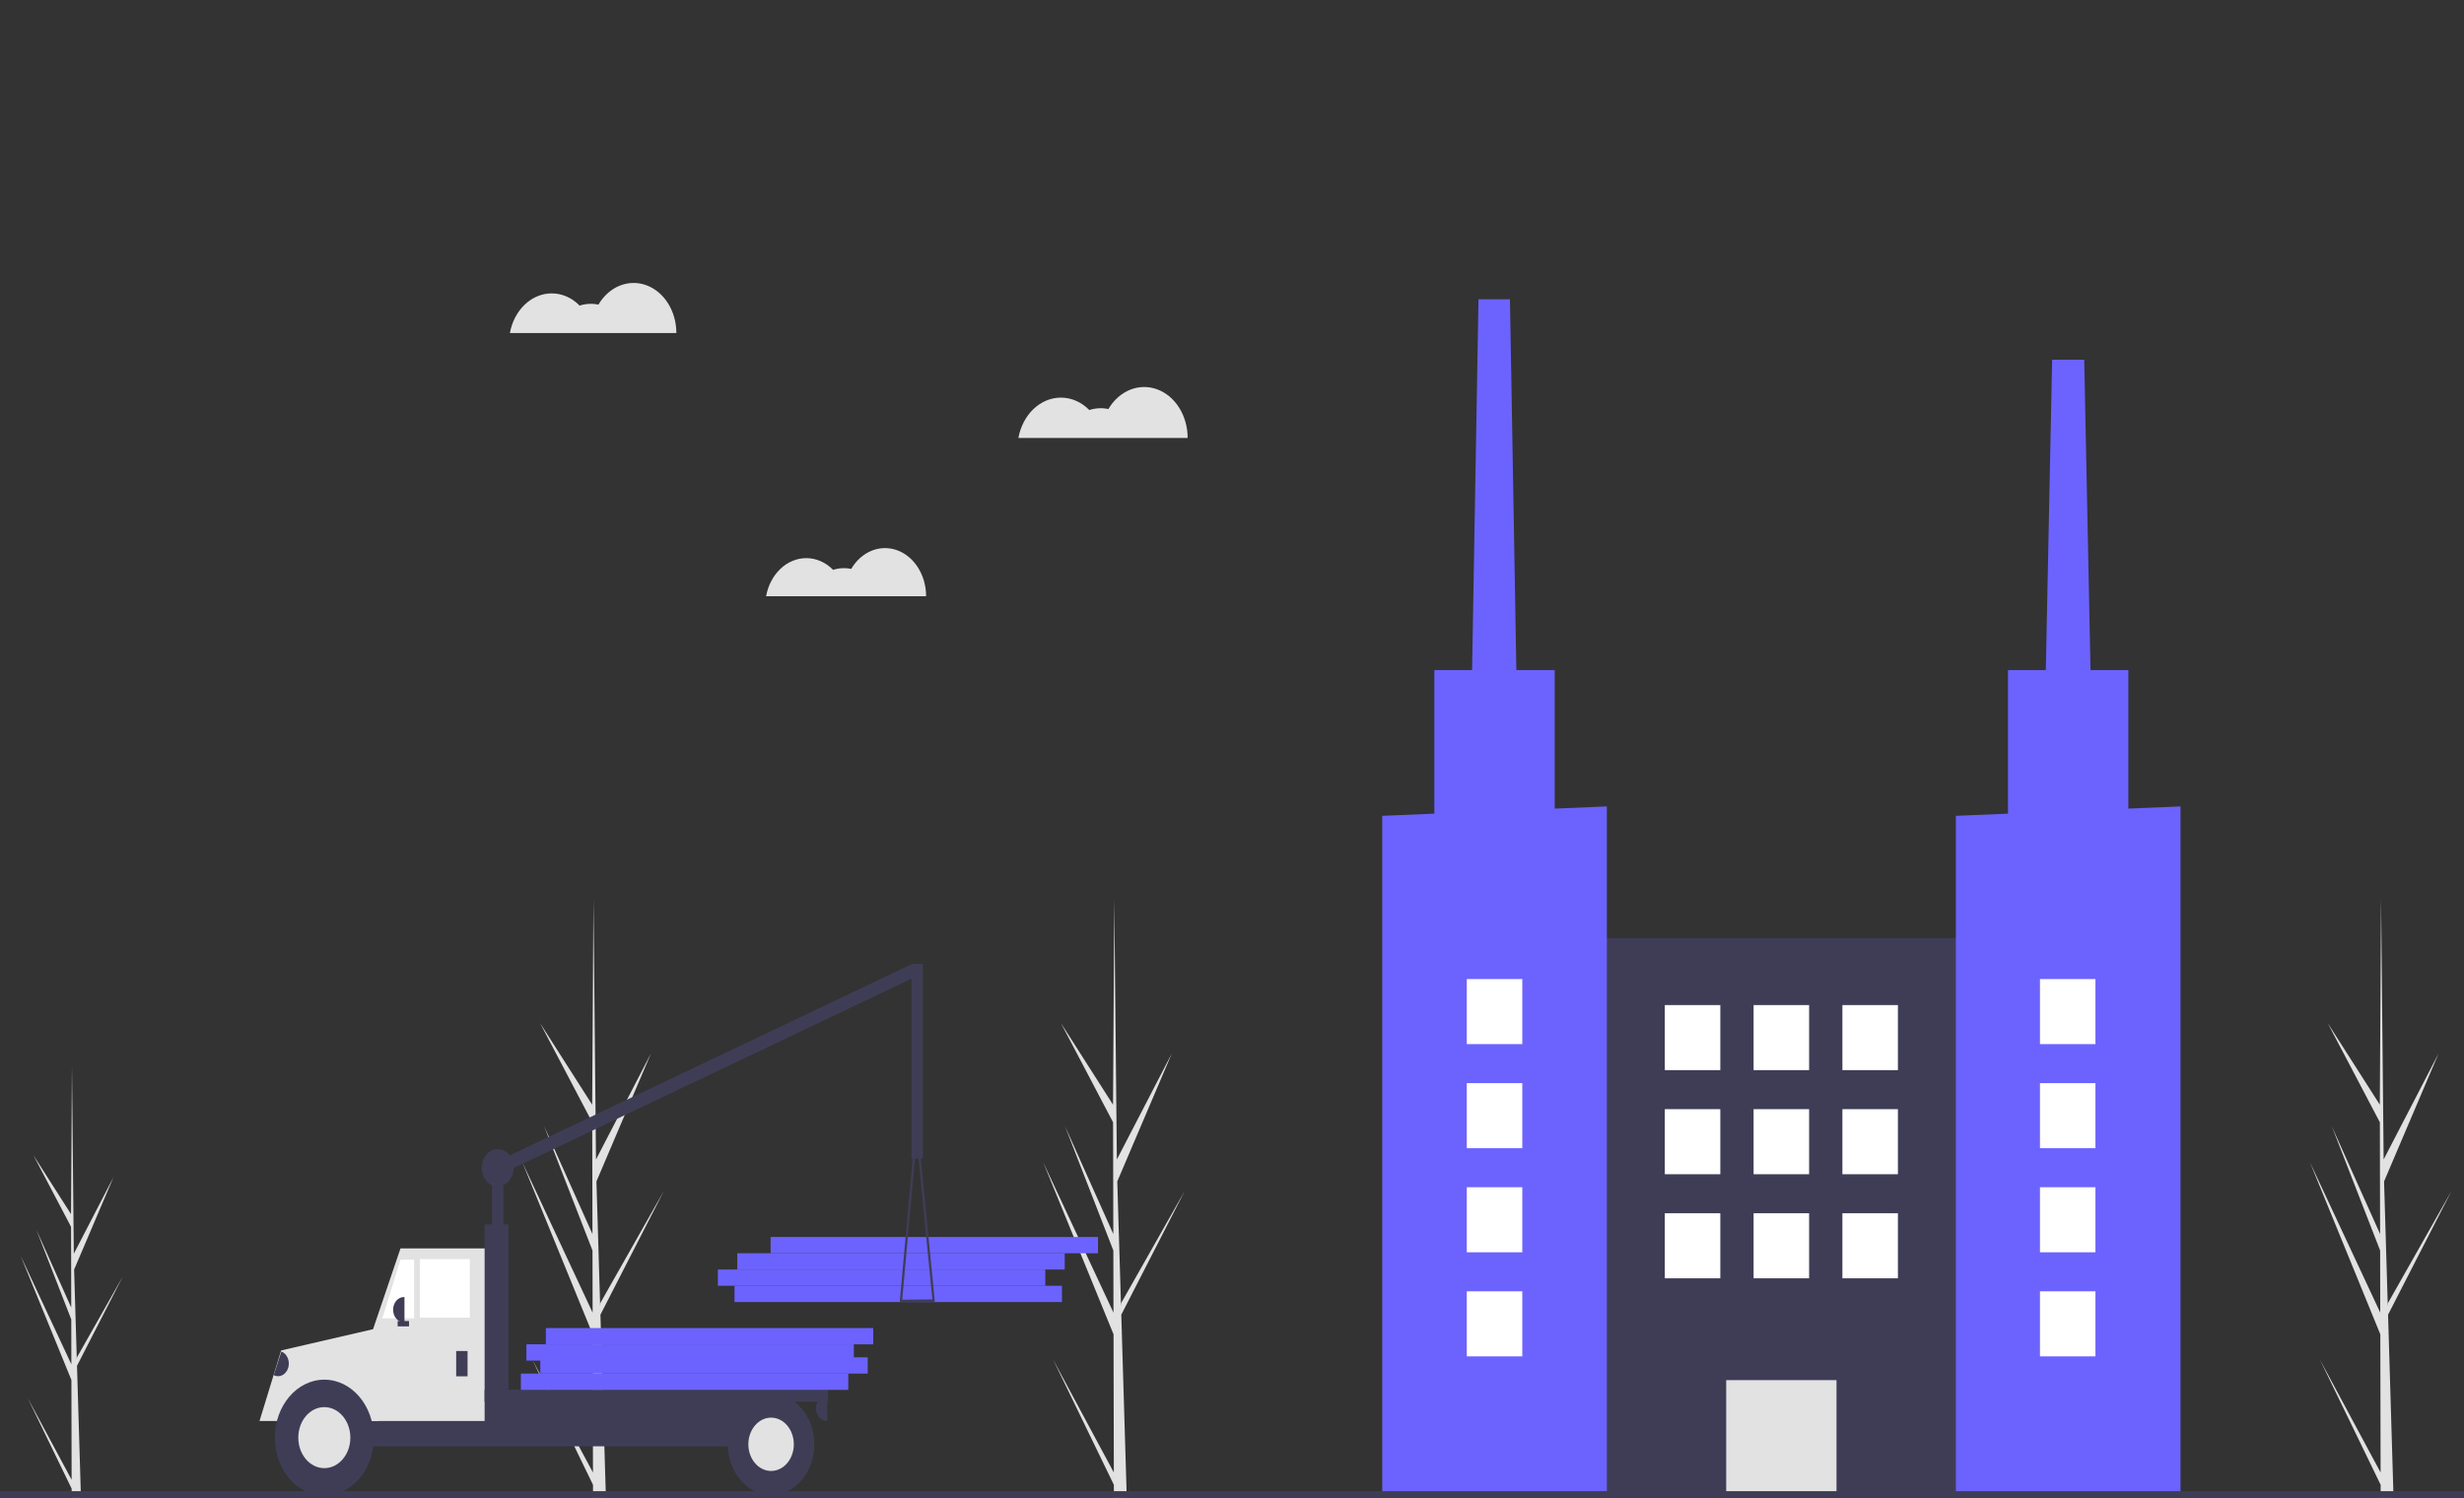 <svg viewBox="0 0 1454 884" fill="none"
    xmlns="http://www.w3.org/2000/svg">
    <rect x="0" y="0" width="1454" height="884" fill="#333333" stroke="none"/>
    <g id="construction" clip-path="url(#clip0)">
        <path id="Vector" d="M349.912 868.99L314.095 802.355L349.928 876.249L349.948 883.842C352.503 883.807 355.032 883.692 357.536 883.497L354.614 785.961L354.653 785.207L354.587 785.063L354.309 775.846L391.759 702.815L354.27 768.944L354.158 770.897L351.951 697.204L384.146 621.643L351.7 684.255L350.19 531.511L350.183 531.003L350.178 531.503L349.443 651.932L318.679 603.746L349.471 662.304L349.613 728.263L321.069 664.56L349.629 737.961L349.708 774.637L308.245 685.939L349.741 787.432L349.912 868.99Z" fill="#E2E2E2"/>
        <path id="Vector_2" d="M657.268 868.99L621.451 802.355L657.285 876.249L657.304 883.842C659.859 883.807 662.389 883.692 664.892 883.497L661.971 785.961L662.01 785.207L661.944 785.063L661.666 775.846L699.115 702.815L661.627 768.944L661.515 770.897L659.308 697.204L691.503 621.643L659.056 684.255L657.547 531.511L657.54 531.003L657.535 531.503L656.8 651.931L626.036 603.746L656.827 662.304L656.97 728.263L628.426 664.559L656.986 737.961L657.065 774.637L615.601 685.939L657.097 787.432L657.268 868.99Z" fill="#E2E2E2"/>
        <path id="Vector_3" d="M42.263 873.276L16.4 825.159L42.275 878.518L42.289 884C44.134 883.975 45.961 883.892 47.769 883.752L45.659 813.321L45.687 812.777L45.639 812.673L45.438 806.018L72.481 753.282L45.41 801.034L45.33 802.443L43.736 749.23L66.984 694.668L43.554 739.88L42.464 629.584L42.459 629.217L42.456 629.578L41.925 716.539L19.711 681.745L41.945 724.029L42.048 771.658L21.436 725.658L42.059 778.66L42.116 805.145L12.176 741.096L42.14 814.384L42.263 873.276Z" fill="#E2E2E2"/>
        <path id="Vector_4" d="M1404.79 868.99L1368.97 802.355L1404.81 876.249L1404.82 883.842C1407.38 883.807 1409.91 883.692 1412.41 883.497L1409.49 785.961L1409.53 785.207L1409.46 785.063L1409.19 775.846L1446.64 702.815L1409.15 768.944L1409.03 770.897L1406.83 697.204L1439.02 621.643L1406.58 684.255L1405.07 531.511L1405.06 531.003L1405.05 531.503L1404.32 651.932L1373.56 603.746L1404.35 662.304L1404.49 728.263L1375.95 664.56L1404.51 737.961L1404.58 774.637L1363.12 685.939L1404.62 787.432L1404.79 868.99Z" fill="#E2E2E2"/>
        <g id="blocks">
            <path id="Vector_5" d="M433.439 768.385H626.651V758.788H433.439V768.385Z" fill="#6C63FF"/>
            <path id="Vector_6" d="M423.615 758.788H616.827V749.19H423.615V758.788Z" fill="#6C63FF"/>
            <path id="Vector_7" d="M435.077 749.19H628.288V739.592H435.077V749.19Z" fill="#6C63FF"/>
            <path id="Vector_8" d="M454.725 739.592H647.937V729.995H454.725V739.592Z" fill="#6C63FF"/>
        </g>
        <path id="Vector_9" d="M290.33 743.418H297.038V687.581H290.33V743.418Z" fill="#3F3D56"/>
        <path id="Vector_10" d="M166.226 826.78H224.589V800.041H166.226V826.78Z" fill="#3F3D56"/>
        <path id="Vector_11" d="M171.593 853.519H459.38V823.634H171.593V853.519Z" fill="#3F3D56"/>
        <path id="Vector_12" d="M218.886 838.577H287.982V736.733H236.327L218.886 788.099V838.577Z" fill="#E2E2E2"/>
        <path id="Vector_13" d="M247.732 777.628H277.249V743.025H247.732V777.628Z" fill="white"/>
        <path id="Vector_14" d="M225.594 778.021H244.378V743.419H236.327L225.594 778.021Z" fill="white"/>
        <path id="Vector_15" d="M269.199 812.231H275.907V797.289H269.199V812.231Z" fill="#3F3D56"/>
        <path id="Vector_16" d="M238.676 780.381H238.341C236.65 780.381 235.029 779.594 233.834 778.193C232.639 776.791 231.968 774.891 231.968 772.91C231.968 770.928 232.639 769.028 233.834 767.627C235.029 766.226 236.65 765.439 238.341 765.439H238.676V780.381V780.381Z" fill="#3F3D56"/>
        <path id="Vector_17" d="M488.226 838.576H487.89C486.2 838.576 484.579 837.789 483.384 836.388C482.189 834.987 481.517 833.086 481.517 831.105V831.105C481.517 829.124 482.189 827.223 483.384 825.822C484.579 824.421 486.2 823.634 487.89 823.634H488.226V838.576V838.576Z" fill="#3F3D56"/>
        <path id="Vector_18" d="M192.053 823.521C187.064 823.596 182.154 824.989 177.688 827.595C173.221 830.202 169.313 833.955 166.255 838.576H153.145L165.891 796.954L225.259 783.227L223.582 838.576H217.851C214.793 833.955 210.885 830.202 206.419 827.595C201.952 824.989 197.042 823.596 192.053 823.521V823.521Z" fill="#E2E2E2"/>
        <path id="Vector_19" d="M191.382 882.616C207.499 882.616 220.563 867.3 220.563 848.407C220.563 829.513 207.499 814.197 191.382 814.197C175.266 814.197 162.201 829.513 162.201 848.407C162.201 867.3 175.266 882.616 191.382 882.616Z" fill="#3F3D56"/>
        <path id="Vector_20" d="M191.382 866.412C199.865 866.412 206.741 858.351 206.741 848.407C206.741 838.463 199.865 830.402 191.382 830.402C182.9 830.402 176.024 838.463 176.024 848.407C176.024 858.351 182.9 866.412 191.382 866.412Z" fill="#E2E2E2"/>
        <path id="Vector_21" d="M455.02 882.224C469.098 882.224 480.511 868.844 480.511 852.34C480.511 835.835 469.098 822.455 455.02 822.455C440.941 822.455 429.528 835.835 429.528 852.34C429.528 868.844 440.941 882.224 455.02 882.224Z" fill="#3F3D56"/>
        <path id="Vector_22" d="M455.02 868.068C462.429 868.068 468.436 861.026 468.436 852.339C468.436 843.652 462.429 836.61 455.02 836.61C447.61 836.61 441.603 843.652 441.603 852.339C441.603 861.026 447.61 868.068 455.02 868.068Z" fill="#E2E2E2"/>
        <path id="Vector_23" d="M285.97 841.723H300.057V722.578H285.97V841.723Z" fill="#3F3D56"/>
        <path id="Vector_24" d="M285.97 827.173H488.561V820.095H285.97V827.173Z" fill="#3F3D56"/>
        <path id="Vector_25" d="M234.651 782.74H241.359V779.594H234.651V782.74Z" fill="#3F3D56"/>
        <path id="Vector_26" d="M166.014 797.561L166.328 797.7C167.909 798.401 169.187 799.809 169.882 801.615C170.577 803.421 170.632 805.477 170.034 807.331C169.436 809.184 168.235 810.683 166.694 811.498C165.153 812.313 163.4 812.377 161.819 811.676L161.505 811.537L166.014 797.561V797.561Z" fill="#3F3D56"/>
        <g id="hooker">
            <path id="primary_rod" d="M290.316 686.873L292.839 694.16L541.082 576.039L538.559 568.752L290.316 686.873Z" fill="#3F3D56"/>
            <path id="hanging_rope" d="M531.159 768.326C531.095 768.244 531.047 768.147 531.018 768.042C530.989 767.937 530.979 767.825 530.988 767.715L540.24 665.15C540.258 664.957 540.335 664.779 540.458 664.649C540.58 664.519 540.739 664.447 540.904 664.446H540.907C541.072 664.446 541.231 664.517 541.354 664.645C541.477 664.774 541.555 664.951 541.574 665.143L551.58 767.495C551.591 767.605 551.582 767.716 551.554 767.821C551.525 767.926 551.479 768.023 551.416 768.106C551.354 768.188 551.278 768.255 551.192 768.3C551.107 768.346 551.014 768.37 550.92 768.371L531.662 768.584H531.656C531.562 768.584 531.47 768.561 531.384 768.517C531.299 768.472 531.222 768.408 531.159 768.326V768.326ZM540.934 672.413L532.402 767.003L550.162 766.807L540.934 672.413Z" fill="#3F3D56"/>
            <path id="hanging_rod" d="M537.867 683.649H544.576V568.83H537.867V683.649Z" fill="#3F3D56"/>
        </g>
        <path id="Vector_27" d="M293.684 700.165C298.871 700.165 303.076 695.235 303.076 689.155C303.076 683.074 298.871 678.145 293.684 678.145C288.497 678.145 284.293 683.074 284.293 689.155C284.293 695.235 288.497 700.165 293.684 700.165Z" fill="#3F3D56"/>
        <g id="second-blocks">
            <path id="Vector_28" d="M307.36 820.213H500.572V810.615H307.36V820.213Z" fill="#6C63FF"/>
            <path id="Vector_29" d="M318.822 810.615H512.034V801.018H318.822V810.615Z" fill="#6C63FF"/>
            <path id="Vector_30" d="M310.635 802.937H503.847V793.339H310.635V802.937Z" fill="#6C63FF"/>
            <path id="Vector_31" d="M322.097 793.339H515.309V783.742H322.097V793.339Z" fill="#6C63FF"/>
        </g>
        <path id="Vector_32" d="M626.034 234.65C632.192 234.641 638.144 237.242 642.795 241.971C646.47 240.794 650.323 240.596 654.072 241.39C657.176 236.11 661.639 232.132 666.808 230.037C671.978 227.941 677.583 227.839 682.806 229.745C688.029 231.65 692.595 235.464 695.837 240.628C699.08 245.792 700.828 252.037 700.828 258.449H600.952C602.177 251.715 605.335 245.678 609.901 241.346C614.466 237.015 620.161 234.651 626.034 234.65V234.65Z" fill="#E2E2E2"/>
        <path id="Vector_33" d="M475.778 329.376C481.599 329.368 487.227 331.826 491.624 336.297C495.099 335.185 498.741 334.997 502.286 335.748C505.22 330.756 509.439 326.995 514.326 325.014C519.213 323.034 524.513 322.937 529.45 324.738C534.388 326.54 538.705 330.145 541.77 335.028C544.835 339.91 546.489 345.813 546.488 351.876H452.066C453.223 345.509 456.21 339.802 460.526 335.707C464.842 331.611 470.226 329.377 475.778 329.376V329.376Z" fill="#E2E2E2"/>
        <path id="Vector_34" d="M325.552 173.14C331.609 173.131 337.464 175.689 342.04 180.341C345.655 179.184 349.445 178.989 353.132 179.77C356.185 174.576 360.575 170.663 365.66 168.602C370.745 166.541 376.259 166.44 381.396 168.315C386.534 170.189 391.025 173.94 394.214 179.02C397.404 184.1 399.124 190.243 399.123 196.55H300.88C302.085 189.926 305.192 183.988 309.683 179.727C314.173 175.466 319.775 173.141 325.552 173.14V173.14Z" fill="#E2E2E2"/>
        <path id="Vector_35" d="M930.452 881.071H1171.9V553.618H930.452V881.071Z" fill="#3F3D56"/>
        <path id="Vector_36" d="M1018.63 881.071H1083.72V814.471H1018.63V881.071Z" fill="#E2E2E2"/>
        <path id="Vector_37" d="M867.815 445.335H895.651L894.657 387.755V387.732L891.014 176.598C886.645 176.598 885.008 176.598 881.733 176.598C878.458 176.598 876.821 176.598 872.452 176.598L868.81 387.732V387.755L867.815 445.335Z" fill="#6C63FF"/>
        <path id="Vector_38" d="M815.65 481.46V881.071H948.198V475.913L917.43 477.199V395.445H846.416V480.174L815.65 481.46Z" fill="#6C63FF"/>
        <path id="Vector_39" d="M1206.22 445.392H1234.63L1229.89 212.29C1223.13 212.29 1218.22 212.29 1210.96 212.29L1206.22 445.392Z" fill="#6C63FF"/>
        <path id="Vector_40" d="M1154.15 481.46V881.071H1286.71V475.913L1275.82 476.373L1255.93 477.199V395.445H1184.91V480.174L1154.15 481.46Z" fill="#6C63FF"/>
        <path id="Vector_41" d="M1087.2 631.53H1119.95V593.139H1087.2V631.53Z" fill="white"/>
        <path id="Vector_42" d="M1034.8 631.53H1067.55V593.139H1034.8V631.53Z" fill="white"/>
        <path id="Vector_43" d="M982.405 631.53H1015.15V593.139H982.405V631.53Z" fill="white"/>
        <path id="Vector_44" d="M1087.2 692.956H1119.95V654.565H1087.2V692.956Z" fill="white"/>
        <path id="Vector_45" d="M1034.8 692.956H1067.55V654.565H1034.8V692.956Z" fill="white"/>
        <path id="Vector_46" d="M982.405 692.956H1015.15V654.565H982.405V692.956Z" fill="white"/>
        <path id="Vector_47" d="M1087.2 754.381H1119.95V715.99H1087.2V754.381Z" fill="white"/>
        <path id="Vector_48" d="M1034.8 754.381H1067.55V715.99H1034.8V754.381Z" fill="white"/>
        <path id="Vector_49" d="M982.405 754.381H1015.15V715.99H982.405V754.381Z" fill="white"/>
        <path id="Vector_50" d="M865.552 616.174H898.299V577.783H865.552V616.174Z" fill="white"/>
        <path id="Vector_51" d="M865.552 677.6H898.299V639.209H865.552V677.6Z" fill="white"/>
        <path id="Vector_52" d="M865.552 739.025H898.299V700.634H865.552V739.025Z" fill="white"/>
        <path id="Vector_53" d="M865.552 800.451H898.299V762.06H865.552V800.451Z" fill="white"/>
        <path id="Vector_54" d="M1203.78 616.174H1236.52V577.783H1203.78V616.174Z" fill="white"/>
        <path id="Vector_55" d="M1203.78 677.6H1236.52V639.209H1203.78V677.6Z" fill="white"/>
        <path id="Vector_56" d="M1203.78 739.025H1236.52V700.634H1203.78V739.025Z" fill="white"/>
        <path id="Vector_57" d="M1203.78 800.451H1236.52V762.06H1203.78V800.451Z" fill="white"/>
        <path id="Vector_58" d="M1454 880H-80V884H1454V880Z" fill="#3F3D56"/>
    </g>
    <defs>
        <clipPath id="clip0">
            <rect width="1454" height="884" fill="white"/>
        </clipPath>
    </defs>
</svg>
